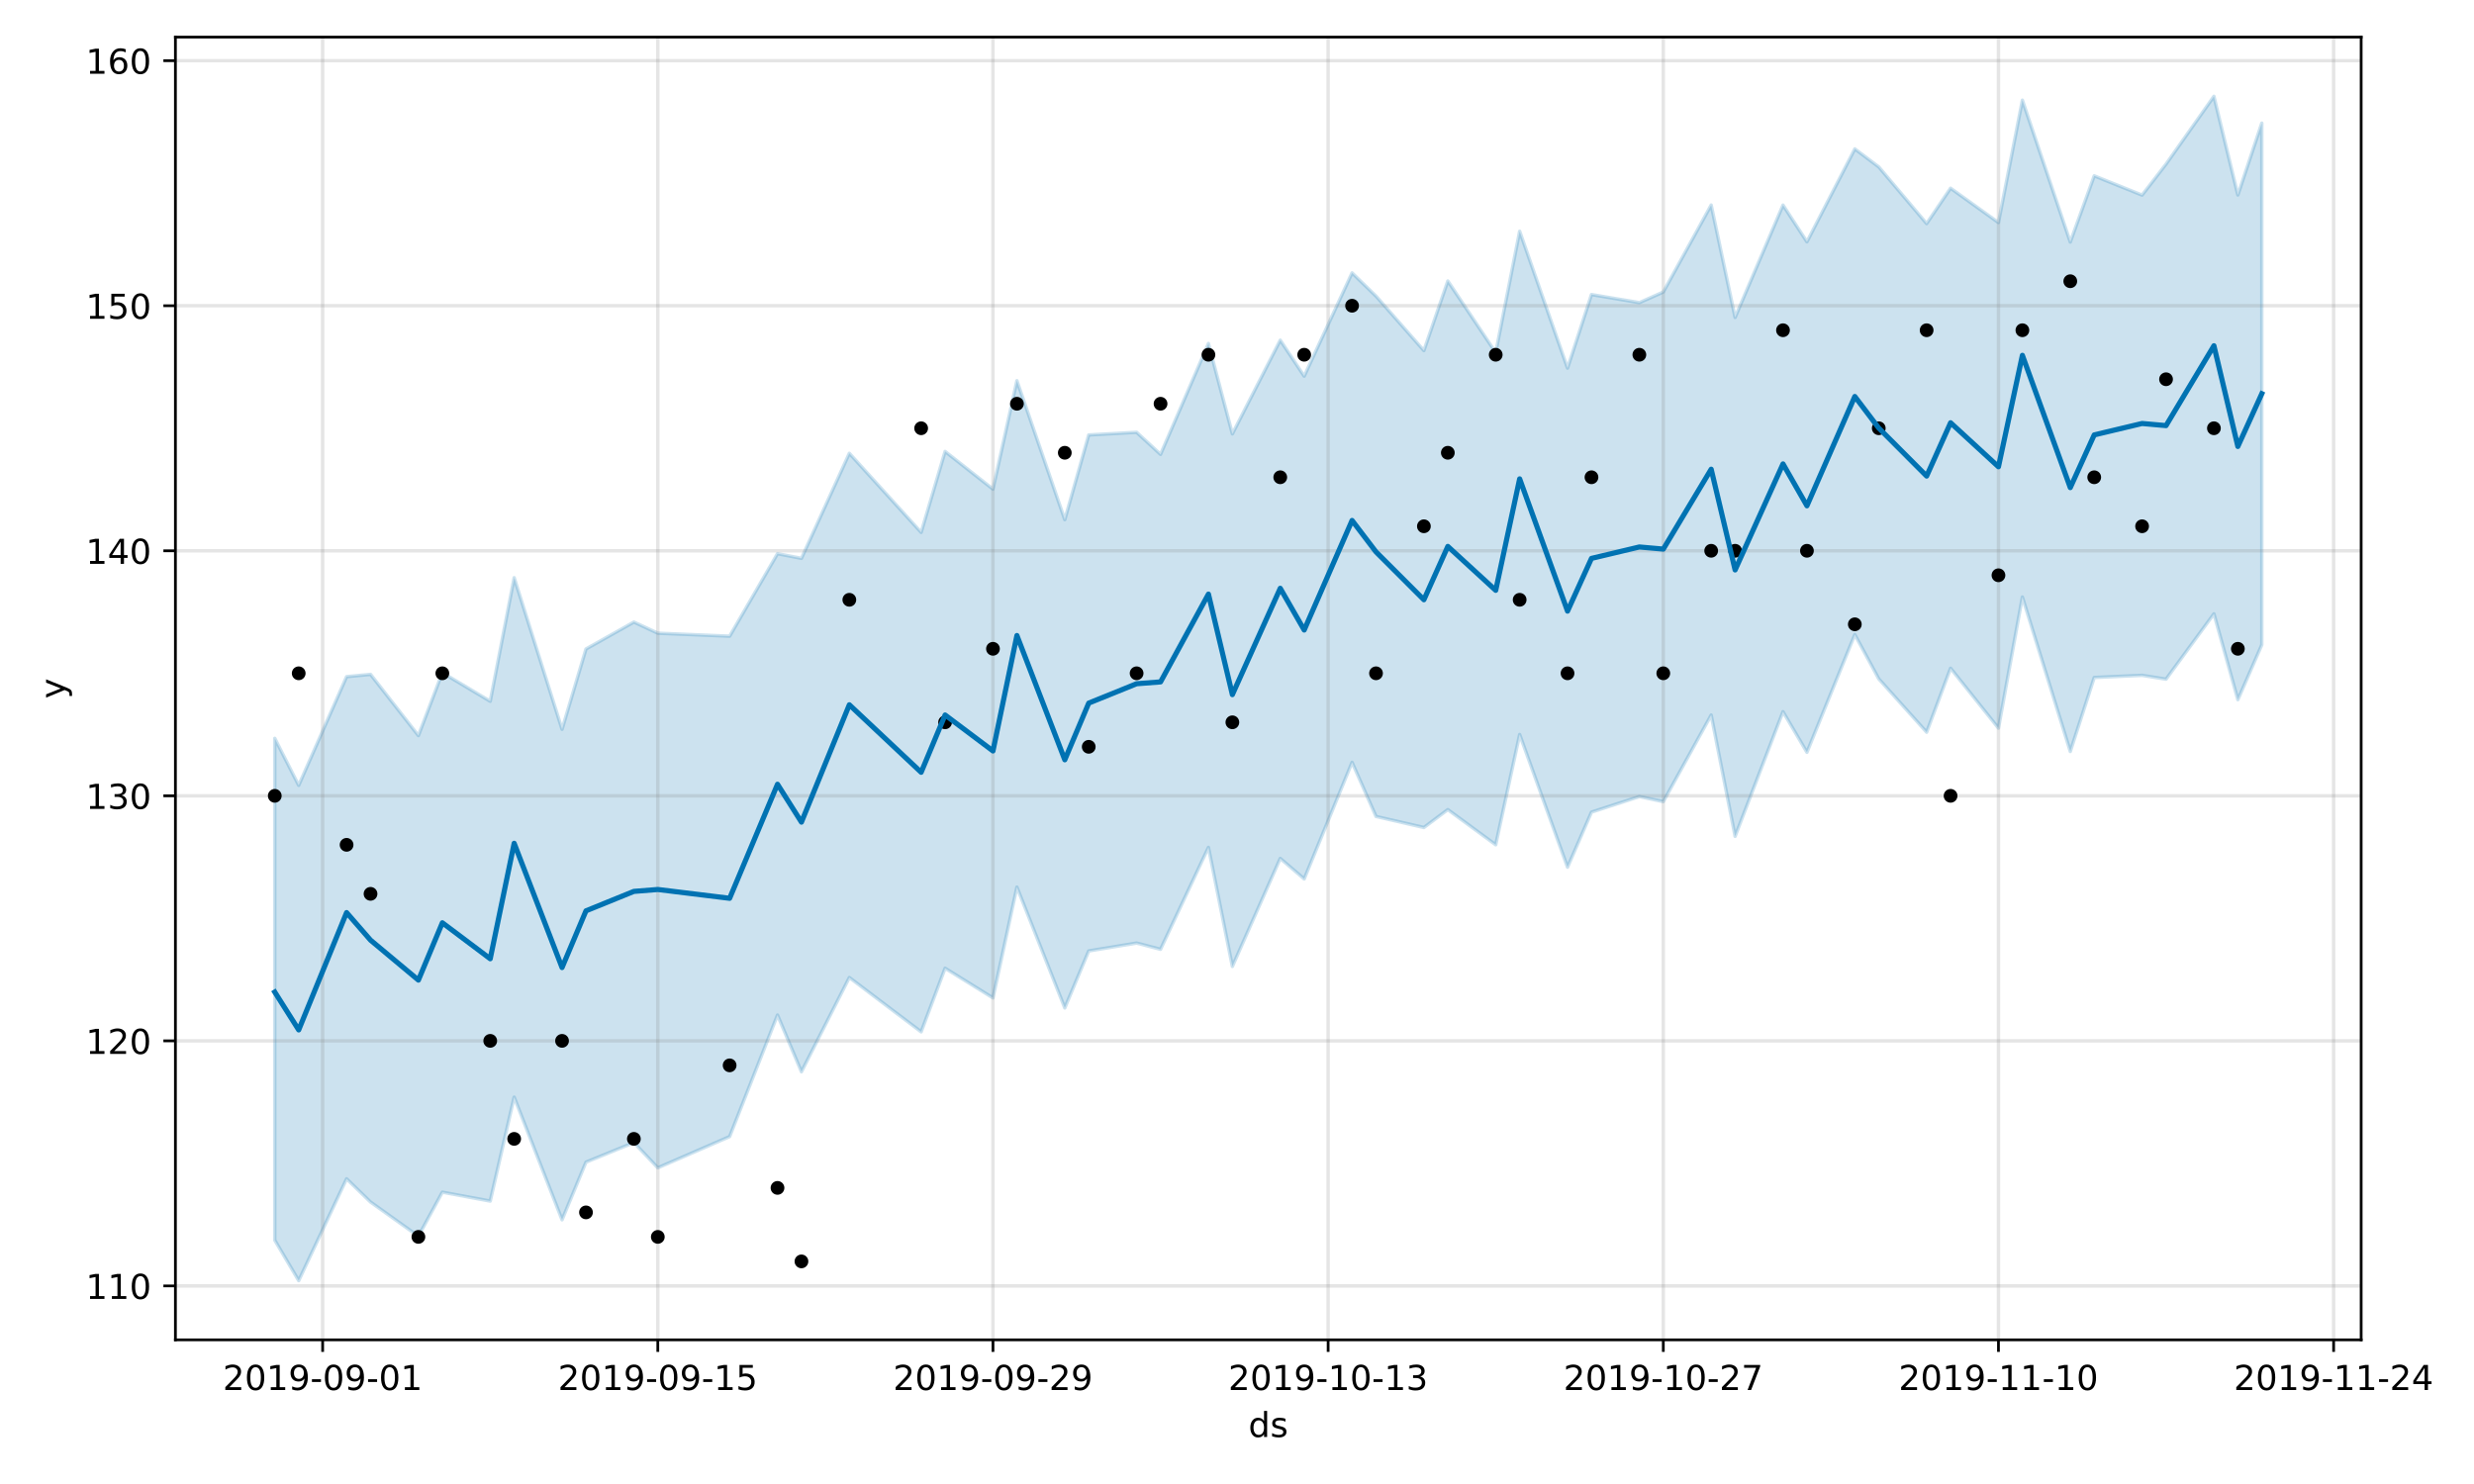 <?xml version="1.0" encoding="utf-8" standalone="no"?>
<!DOCTYPE svg PUBLIC "-//W3C//DTD SVG 1.1//EN"
  "http://www.w3.org/Graphics/SVG/1.1/DTD/svg11.dtd">
<!-- Created with matplotlib (https://matplotlib.org/) -->
<svg height="432pt" version="1.1" viewBox="0 0 720 432" width="720pt" xmlns="http://www.w3.org/2000/svg" xmlns:xlink="http://www.w3.org/1999/xlink">
 <defs>
  <style type="text/css">
*{stroke-linecap:butt;stroke-linejoin:round;}
  </style>
 </defs>
 <g id="figure_1">
  <g id="patch_1">
   <path d="M 0 432 
L 720 432 
L 720 0 
L 0 0 
z
" style="fill:#ffffff;"/>
  </g>
  <g id="axes_1">
   <g id="patch_2">
    <path d="M 51.05 390.04 
L 687.158 390.04 
L 687.158 10.8 
L 51.05 10.8 
z
" style="fill:#ffffff;"/>
   </g>
   <g id="PolyCollection_1">
    <defs>
     <path d="M 79.964 -217.065 
L 79.964 -70.975 
L 86.931 -59.198 
L 100.866 -88.841 
L 107.833 -82.08 
L 121.767 -72.124 
L 128.735 -84.945 
L 142.669 -82.357 
L 149.636 -112.617 
L 163.571 -76.904 
L 170.538 -93.694 
L 184.473 -99.394 
L 191.44 -92.046 
L 212.341 -101.131 
L 226.276 -136.517 
L 233.243 -119.992 
L 247.178 -147.437 
L 268.079 -131.624 
L 275.047 -150.142 
L 288.981 -141.497 
L 295.948 -173.757 
L 309.883 -138.578 
L 316.85 -155.172 
L 330.784 -157.47 
L 337.752 -155.648 
L 351.686 -185.32 
L 358.653 -150.659 
L 372.588 -182.103 
L 379.555 -176.136 
L 393.49 -210.077 
L 400.457 -194.319 
L 414.391 -191.106 
L 421.358 -196.317 
L 435.293 -186.077 
L 442.26 -218.189 
L 456.195 -179.548 
L 463.162 -195.582 
L 477.096 -200.118 
L 484.064 -198.637 
L 497.998 -223.848 
L 504.965 -188.54 
L 518.9 -224.823 
L 525.867 -212.996 
L 539.801 -247.264 
L 546.769 -234.375 
L 560.703 -218.852 
L 567.67 -237.472 
L 581.605 -220.027 
L 588.572 -258.199 
L 602.507 -213.235 
L 609.474 -234.771 
L 623.408 -235.404 
L 630.376 -234.285 
L 644.31 -253.313 
L 651.277 -228.313 
L 658.244 -244.278 
L 658.244 -396.156 
L 658.244 -396.156 
L 651.277 -375.238 
L 644.31 -403.962 
L 630.376 -384.229 
L 623.408 -375.208 
L 609.474 -380.811 
L 602.507 -361.54 
L 588.572 -402.836 
L 581.605 -367.207 
L 567.67 -377.216 
L 560.703 -366.907 
L 546.769 -383.411 
L 539.801 -388.652 
L 525.867 -361.607 
L 518.9 -372.298 
L 504.965 -339.59 
L 497.998 -372.312 
L 484.064 -346.99 
L 477.096 -343.901 
L 463.162 -346.255 
L 456.195 -324.84 
L 442.26 -364.68 
L 435.293 -329.351 
L 421.358 -350.204 
L 414.391 -329.938 
L 400.457 -345.802 
L 393.49 -352.556 
L 379.555 -322.498 
L 372.588 -332.976 
L 358.653 -305.691 
L 351.686 -332.021 
L 337.752 -299.735 
L 330.784 -306.156 
L 316.85 -305.389 
L 309.883 -280.716 
L 295.948 -321.172 
L 288.981 -289.607 
L 275.047 -300.585 
L 268.079 -277.026 
L 247.178 -300.043 
L 233.243 -269.467 
L 226.276 -270.822 
L 212.341 -246.807 
L 191.44 -247.675 
L 184.473 -250.916 
L 170.538 -243.08 
L 163.571 -219.696 
L 149.636 -263.829 
L 142.669 -227.859 
L 128.735 -236.176 
L 121.767 -217.866 
L 107.833 -235.69 
L 100.866 -235.019 
L 86.931 -203.381 
L 79.964 -217.065 
z
" id="m95234a0166" style="stroke:#0072b2;stroke-opacity:0.2;"/>
    </defs>
    <g clip-path="url(#pce9cbf413d)">
     <use style="fill:#0072b2;fill-opacity:0.2;stroke:#0072b2;stroke-opacity:0.2;" x="0" xlink:href="#m95234a0166" y="432"/>
    </g>
   </g>
   <g id="matplotlib.axis_1">
    <g id="xtick_1">
     <g id="line2d_1">
      <path clip-path="url(#pce9cbf413d)" d="M 93.898 390.04 
L 93.898 10.8 
" style="fill:none;stroke:#808080;stroke-linecap:square;stroke-opacity:0.2;"/>
     </g>
     <g id="line2d_2">
      <defs>
       <path d="M 0 0 
L 0 3.5 
" id="mb3ed85ec28" style="stroke:#000000;stroke-width:0.8;"/>
      </defs>
      <g>
       <use style="stroke:#000000;stroke-width:0.8;" x="93.898" xlink:href="#mb3ed85ec28" y="390.04"/>
      </g>
     </g>
     <g id="text_1">
      <!-- 2019-09-01 -->
      <defs>
       <path d="M 19.188 8.297 
L 53.609 8.297 
L 53.609 0 
L 7.328 0 
L 7.328 8.297 
Q 12.938 14.109 22.625 23.891 
Q 32.328 33.688 34.812 36.531 
Q 39.547 41.844 41.422 45.531 
Q 43.312 49.219 43.312 52.781 
Q 43.312 58.594 39.234 62.25 
Q 35.156 65.922 28.609 65.922 
Q 23.969 65.922 18.812 64.312 
Q 13.672 62.703 7.812 59.422 
L 7.812 69.391 
Q 13.766 71.781 18.938 73 
Q 24.125 74.219 28.422 74.219 
Q 39.75 74.219 46.484 68.547 
Q 53.219 62.891 53.219 53.422 
Q 53.219 48.922 51.531 44.891 
Q 49.859 40.875 45.406 35.406 
Q 44.188 33.984 37.641 27.219 
Q 31.109 20.453 19.188 8.297 
z
" id="DejaVuSans-50"/>
       <path d="M 31.781 66.406 
Q 24.172 66.406 20.328 58.906 
Q 16.5 51.422 16.5 36.375 
Q 16.5 21.391 20.328 13.891 
Q 24.172 6.391 31.781 6.391 
Q 39.453 6.391 43.281 13.891 
Q 47.125 21.391 47.125 36.375 
Q 47.125 51.422 43.281 58.906 
Q 39.453 66.406 31.781 66.406 
z
M 31.781 74.219 
Q 44.047 74.219 50.516 64.516 
Q 56.984 54.828 56.984 36.375 
Q 56.984 17.969 50.516 8.266 
Q 44.047 -1.422 31.781 -1.422 
Q 19.531 -1.422 13.062 8.266 
Q 6.594 17.969 6.594 36.375 
Q 6.594 54.828 13.062 64.516 
Q 19.531 74.219 31.781 74.219 
z
" id="DejaVuSans-48"/>
       <path d="M 12.406 8.297 
L 28.516 8.297 
L 28.516 63.922 
L 10.984 60.406 
L 10.984 69.391 
L 28.422 72.906 
L 38.281 72.906 
L 38.281 8.297 
L 54.391 8.297 
L 54.391 0 
L 12.406 0 
z
" id="DejaVuSans-49"/>
       <path d="M 10.984 1.516 
L 10.984 10.5 
Q 14.703 8.734 18.5 7.812 
Q 22.312 6.891 25.984 6.891 
Q 35.75 6.891 40.891 13.453 
Q 46.047 20.016 46.781 33.406 
Q 43.953 29.203 39.594 26.953 
Q 35.25 24.703 29.984 24.703 
Q 19.047 24.703 12.672 31.312 
Q 6.297 37.938 6.297 49.422 
Q 6.297 60.641 12.938 67.422 
Q 19.578 74.219 30.609 74.219 
Q 43.266 74.219 49.922 64.516 
Q 56.594 54.828 56.594 36.375 
Q 56.594 19.141 48.406 8.859 
Q 40.234 -1.422 26.422 -1.422 
Q 22.703 -1.422 18.891 -0.688 
Q 15.094 0.047 10.984 1.516 
z
M 30.609 32.422 
Q 37.25 32.422 41.125 36.953 
Q 45.016 41.5 45.016 49.422 
Q 45.016 57.281 41.125 61.844 
Q 37.25 66.406 30.609 66.406 
Q 23.969 66.406 20.094 61.844 
Q 16.219 57.281 16.219 49.422 
Q 16.219 41.5 20.094 36.953 
Q 23.969 32.422 30.609 32.422 
z
" id="DejaVuSans-57"/>
       <path d="M 4.891 31.391 
L 31.203 31.391 
L 31.203 23.391 
L 4.891 23.391 
z
" id="DejaVuSans-45"/>
      </defs>
      <g transform="translate(64.841 404.638)scale(0.1 -0.1)">
       <use xlink:href="#DejaVuSans-50"/>
       <use x="63.623" xlink:href="#DejaVuSans-48"/>
       <use x="127.246" xlink:href="#DejaVuSans-49"/>
       <use x="190.869" xlink:href="#DejaVuSans-57"/>
       <use x="254.492" xlink:href="#DejaVuSans-45"/>
       <use x="290.576" xlink:href="#DejaVuSans-48"/>
       <use x="354.199" xlink:href="#DejaVuSans-57"/>
       <use x="417.822" xlink:href="#DejaVuSans-45"/>
       <use x="453.906" xlink:href="#DejaVuSans-48"/>
       <use x="517.529" xlink:href="#DejaVuSans-49"/>
      </g>
     </g>
    </g>
    <g id="xtick_2">
     <g id="line2d_3">
      <path clip-path="url(#pce9cbf413d)" d="M 191.44 390.04 
L 191.44 10.8 
" style="fill:none;stroke:#808080;stroke-linecap:square;stroke-opacity:0.2;"/>
     </g>
     <g id="line2d_4">
      <g>
       <use style="stroke:#000000;stroke-width:0.8;" x="191.44" xlink:href="#mb3ed85ec28" y="390.04"/>
      </g>
     </g>
     <g id="text_2">
      <!-- 2019-09-15 -->
      <defs>
       <path d="M 10.797 72.906 
L 49.516 72.906 
L 49.516 64.594 
L 19.828 64.594 
L 19.828 46.734 
Q 21.969 47.469 24.109 47.828 
Q 26.266 48.188 28.422 48.188 
Q 40.625 48.188 47.75 41.5 
Q 54.891 34.812 54.891 23.391 
Q 54.891 11.625 47.562 5.094 
Q 40.234 -1.422 26.906 -1.422 
Q 22.312 -1.422 17.547 -0.641 
Q 12.797 0.141 7.719 1.703 
L 7.719 11.625 
Q 12.109 9.234 16.797 8.062 
Q 21.484 6.891 26.703 6.891 
Q 35.156 6.891 40.078 11.328 
Q 45.016 15.766 45.016 23.391 
Q 45.016 31 40.078 35.438 
Q 35.156 39.891 26.703 39.891 
Q 22.75 39.891 18.812 39.016 
Q 14.891 38.141 10.797 36.281 
z
" id="DejaVuSans-53"/>
      </defs>
      <g transform="translate(162.382 404.638)scale(0.1 -0.1)">
       <use xlink:href="#DejaVuSans-50"/>
       <use x="63.623" xlink:href="#DejaVuSans-48"/>
       <use x="127.246" xlink:href="#DejaVuSans-49"/>
       <use x="190.869" xlink:href="#DejaVuSans-57"/>
       <use x="254.492" xlink:href="#DejaVuSans-45"/>
       <use x="290.576" xlink:href="#DejaVuSans-48"/>
       <use x="354.199" xlink:href="#DejaVuSans-57"/>
       <use x="417.822" xlink:href="#DejaVuSans-45"/>
       <use x="453.906" xlink:href="#DejaVuSans-49"/>
       <use x="517.529" xlink:href="#DejaVuSans-53"/>
      </g>
     </g>
    </g>
    <g id="xtick_3">
     <g id="line2d_5">
      <path clip-path="url(#pce9cbf413d)" d="M 288.981 390.04 
L 288.981 10.8 
" style="fill:none;stroke:#808080;stroke-linecap:square;stroke-opacity:0.2;"/>
     </g>
     <g id="line2d_6">
      <g>
       <use style="stroke:#000000;stroke-width:0.8;" x="288.981" xlink:href="#mb3ed85ec28" y="390.04"/>
      </g>
     </g>
     <g id="text_3">
      <!-- 2019-09-29 -->
      <g transform="translate(259.923 404.638)scale(0.1 -0.1)">
       <use xlink:href="#DejaVuSans-50"/>
       <use x="63.623" xlink:href="#DejaVuSans-48"/>
       <use x="127.246" xlink:href="#DejaVuSans-49"/>
       <use x="190.869" xlink:href="#DejaVuSans-57"/>
       <use x="254.492" xlink:href="#DejaVuSans-45"/>
       <use x="290.576" xlink:href="#DejaVuSans-48"/>
       <use x="354.199" xlink:href="#DejaVuSans-57"/>
       <use x="417.822" xlink:href="#DejaVuSans-45"/>
       <use x="453.906" xlink:href="#DejaVuSans-50"/>
       <use x="517.529" xlink:href="#DejaVuSans-57"/>
      </g>
     </g>
    </g>
    <g id="xtick_4">
     <g id="line2d_7">
      <path clip-path="url(#pce9cbf413d)" d="M 386.522 390.04 
L 386.522 10.8 
" style="fill:none;stroke:#808080;stroke-linecap:square;stroke-opacity:0.2;"/>
     </g>
     <g id="line2d_8">
      <g>
       <use style="stroke:#000000;stroke-width:0.8;" x="386.522" xlink:href="#mb3ed85ec28" y="390.04"/>
      </g>
     </g>
     <g id="text_4">
      <!-- 2019-10-13 -->
      <defs>
       <path d="M 40.578 39.312 
Q 47.656 37.797 51.625 33 
Q 55.609 28.219 55.609 21.188 
Q 55.609 10.406 48.188 4.484 
Q 40.766 -1.422 27.094 -1.422 
Q 22.516 -1.422 17.656 -0.516 
Q 12.797 0.391 7.625 2.203 
L 7.625 11.719 
Q 11.719 9.328 16.594 8.109 
Q 21.484 6.891 26.812 6.891 
Q 36.078 6.891 40.938 10.547 
Q 45.797 14.203 45.797 21.188 
Q 45.797 27.641 41.281 31.266 
Q 36.766 34.906 28.719 34.906 
L 20.219 34.906 
L 20.219 43.016 
L 29.109 43.016 
Q 36.375 43.016 40.234 45.922 
Q 44.094 48.828 44.094 54.297 
Q 44.094 59.906 40.109 62.906 
Q 36.141 65.922 28.719 65.922 
Q 24.656 65.922 20.016 65.031 
Q 15.375 64.156 9.812 62.312 
L 9.812 71.094 
Q 15.438 72.656 20.344 73.438 
Q 25.25 74.219 29.594 74.219 
Q 40.828 74.219 47.359 69.109 
Q 53.906 64.016 53.906 55.328 
Q 53.906 49.266 50.438 45.094 
Q 46.969 40.922 40.578 39.312 
z
" id="DejaVuSans-51"/>
      </defs>
      <g transform="translate(357.465 404.638)scale(0.1 -0.1)">
       <use xlink:href="#DejaVuSans-50"/>
       <use x="63.623" xlink:href="#DejaVuSans-48"/>
       <use x="127.246" xlink:href="#DejaVuSans-49"/>
       <use x="190.869" xlink:href="#DejaVuSans-57"/>
       <use x="254.492" xlink:href="#DejaVuSans-45"/>
       <use x="290.576" xlink:href="#DejaVuSans-49"/>
       <use x="354.199" xlink:href="#DejaVuSans-48"/>
       <use x="417.822" xlink:href="#DejaVuSans-45"/>
       <use x="453.906" xlink:href="#DejaVuSans-49"/>
       <use x="517.529" xlink:href="#DejaVuSans-51"/>
      </g>
     </g>
    </g>
    <g id="xtick_5">
     <g id="line2d_9">
      <path clip-path="url(#pce9cbf413d)" d="M 484.064 390.04 
L 484.064 10.8 
" style="fill:none;stroke:#808080;stroke-linecap:square;stroke-opacity:0.2;"/>
     </g>
     <g id="line2d_10">
      <g>
       <use style="stroke:#000000;stroke-width:0.8;" x="484.064" xlink:href="#mb3ed85ec28" y="390.04"/>
      </g>
     </g>
     <g id="text_5">
      <!-- 2019-10-27 -->
      <defs>
       <path d="M 8.203 72.906 
L 55.078 72.906 
L 55.078 68.703 
L 28.609 0 
L 18.312 0 
L 43.219 64.594 
L 8.203 64.594 
z
" id="DejaVuSans-55"/>
      </defs>
      <g transform="translate(455.006 404.638)scale(0.1 -0.1)">
       <use xlink:href="#DejaVuSans-50"/>
       <use x="63.623" xlink:href="#DejaVuSans-48"/>
       <use x="127.246" xlink:href="#DejaVuSans-49"/>
       <use x="190.869" xlink:href="#DejaVuSans-57"/>
       <use x="254.492" xlink:href="#DejaVuSans-45"/>
       <use x="290.576" xlink:href="#DejaVuSans-49"/>
       <use x="354.199" xlink:href="#DejaVuSans-48"/>
       <use x="417.822" xlink:href="#DejaVuSans-45"/>
       <use x="453.906" xlink:href="#DejaVuSans-50"/>
       <use x="517.529" xlink:href="#DejaVuSans-55"/>
      </g>
     </g>
    </g>
    <g id="xtick_6">
     <g id="line2d_11">
      <path clip-path="url(#pce9cbf413d)" d="M 581.605 390.04 
L 581.605 10.8 
" style="fill:none;stroke:#808080;stroke-linecap:square;stroke-opacity:0.2;"/>
     </g>
     <g id="line2d_12">
      <g>
       <use style="stroke:#000000;stroke-width:0.8;" x="581.605" xlink:href="#mb3ed85ec28" y="390.04"/>
      </g>
     </g>
     <g id="text_6">
      <!-- 2019-11-10 -->
      <g transform="translate(552.547 404.638)scale(0.1 -0.1)">
       <use xlink:href="#DejaVuSans-50"/>
       <use x="63.623" xlink:href="#DejaVuSans-48"/>
       <use x="127.246" xlink:href="#DejaVuSans-49"/>
       <use x="190.869" xlink:href="#DejaVuSans-57"/>
       <use x="254.492" xlink:href="#DejaVuSans-45"/>
       <use x="290.576" xlink:href="#DejaVuSans-49"/>
       <use x="354.199" xlink:href="#DejaVuSans-49"/>
       <use x="417.822" xlink:href="#DejaVuSans-45"/>
       <use x="453.906" xlink:href="#DejaVuSans-49"/>
       <use x="517.529" xlink:href="#DejaVuSans-48"/>
      </g>
     </g>
    </g>
    <g id="xtick_7">
     <g id="line2d_13">
      <path clip-path="url(#pce9cbf413d)" d="M 679.146 390.04 
L 679.146 10.8 
" style="fill:none;stroke:#808080;stroke-linecap:square;stroke-opacity:0.2;"/>
     </g>
     <g id="line2d_14">
      <g>
       <use style="stroke:#000000;stroke-width:0.8;" x="679.146" xlink:href="#mb3ed85ec28" y="390.04"/>
      </g>
     </g>
     <g id="text_7">
      <!-- 2019-11-24 -->
      <defs>
       <path d="M 37.797 64.312 
L 12.891 25.391 
L 37.797 25.391 
z
M 35.203 72.906 
L 47.609 72.906 
L 47.609 25.391 
L 58.016 25.391 
L 58.016 17.188 
L 47.609 17.188 
L 47.609 0 
L 37.797 0 
L 37.797 17.188 
L 4.891 17.188 
L 4.891 26.703 
z
" id="DejaVuSans-52"/>
      </defs>
      <g transform="translate(650.088 404.638)scale(0.1 -0.1)">
       <use xlink:href="#DejaVuSans-50"/>
       <use x="63.623" xlink:href="#DejaVuSans-48"/>
       <use x="127.246" xlink:href="#DejaVuSans-49"/>
       <use x="190.869" xlink:href="#DejaVuSans-57"/>
       <use x="254.492" xlink:href="#DejaVuSans-45"/>
       <use x="290.576" xlink:href="#DejaVuSans-49"/>
       <use x="354.199" xlink:href="#DejaVuSans-49"/>
       <use x="417.822" xlink:href="#DejaVuSans-45"/>
       <use x="453.906" xlink:href="#DejaVuSans-50"/>
       <use x="517.529" xlink:href="#DejaVuSans-52"/>
      </g>
     </g>
    </g>
    <g id="text_8">
     <!-- ds -->
     <defs>
      <path d="M 45.406 46.391 
L 45.406 75.984 
L 54.391 75.984 
L 54.391 0 
L 45.406 0 
L 45.406 8.203 
Q 42.578 3.328 38.25 0.953 
Q 33.938 -1.422 27.875 -1.422 
Q 17.969 -1.422 11.734 6.484 
Q 5.516 14.406 5.516 27.297 
Q 5.516 40.188 11.734 48.094 
Q 17.969 56 27.875 56 
Q 33.938 56 38.25 53.625 
Q 42.578 51.266 45.406 46.391 
z
M 14.797 27.297 
Q 14.797 17.391 18.875 11.75 
Q 22.953 6.109 30.078 6.109 
Q 37.203 6.109 41.297 11.75 
Q 45.406 17.391 45.406 27.297 
Q 45.406 37.203 41.297 42.844 
Q 37.203 48.484 30.078 48.484 
Q 22.953 48.484 18.875 42.844 
Q 14.797 37.203 14.797 27.297 
z
" id="DejaVuSans-100"/>
      <path d="M 44.281 53.078 
L 44.281 44.578 
Q 40.484 46.531 36.375 47.5 
Q 32.281 48.484 27.875 48.484 
Q 21.188 48.484 17.844 46.438 
Q 14.5 44.391 14.5 40.281 
Q 14.5 37.156 16.891 35.375 
Q 19.281 33.594 26.516 31.984 
L 29.594 31.297 
Q 39.156 29.25 43.188 25.516 
Q 47.219 21.781 47.219 15.094 
Q 47.219 7.469 41.188 3.016 
Q 35.156 -1.422 24.609 -1.422 
Q 20.219 -1.422 15.453 -0.562 
Q 10.688 0.297 5.422 2 
L 5.422 11.281 
Q 10.406 8.688 15.234 7.391 
Q 20.062 6.109 24.812 6.109 
Q 31.156 6.109 34.562 8.281 
Q 37.984 10.453 37.984 14.406 
Q 37.984 18.062 35.516 20.016 
Q 33.062 21.969 24.703 23.781 
L 21.578 24.516 
Q 13.234 26.266 9.516 29.906 
Q 5.812 33.547 5.812 39.891 
Q 5.812 47.609 11.281 51.797 
Q 16.75 56 26.812 56 
Q 31.781 56 36.172 55.266 
Q 40.578 54.547 44.281 53.078 
z
" id="DejaVuSans-115"/>
     </defs>
     <g transform="translate(363.325 418.317)scale(0.1 -0.1)">
      <use xlink:href="#DejaVuSans-100"/>
      <use x="63.477" xlink:href="#DejaVuSans-115"/>
     </g>
    </g>
   </g>
   <g id="matplotlib.axis_2">
    <g id="ytick_1">
     <g id="line2d_15">
      <path clip-path="url(#pce9cbf413d)" d="M 51.05 374.333 
L 687.158 374.333 
" style="fill:none;stroke:#808080;stroke-linecap:square;stroke-opacity:0.2;"/>
     </g>
     <g id="line2d_16">
      <defs>
       <path d="M 0 0 
L -3.5 0 
" id="md4086346cb" style="stroke:#000000;stroke-width:0.8;"/>
      </defs>
      <g>
       <use style="stroke:#000000;stroke-width:0.8;" x="51.05" xlink:href="#md4086346cb" y="374.333"/>
      </g>
     </g>
     <g id="text_9">
      <!-- 110 -->
      <g transform="translate(24.962 378.132)scale(0.1 -0.1)">
       <use xlink:href="#DejaVuSans-49"/>
       <use x="63.623" xlink:href="#DejaVuSans-49"/>
       <use x="127.246" xlink:href="#DejaVuSans-48"/>
      </g>
     </g>
    </g>
    <g id="ytick_2">
     <g id="line2d_17">
      <path clip-path="url(#pce9cbf413d)" d="M 51.05 303 
L 687.158 303 
" style="fill:none;stroke:#808080;stroke-linecap:square;stroke-opacity:0.2;"/>
     </g>
     <g id="line2d_18">
      <g>
       <use style="stroke:#000000;stroke-width:0.8;" x="51.05" xlink:href="#md4086346cb" y="303"/>
      </g>
     </g>
     <g id="text_10">
      <!-- 120 -->
      <g transform="translate(24.962 306.799)scale(0.1 -0.1)">
       <use xlink:href="#DejaVuSans-49"/>
       <use x="63.623" xlink:href="#DejaVuSans-50"/>
       <use x="127.246" xlink:href="#DejaVuSans-48"/>
      </g>
     </g>
    </g>
    <g id="ytick_3">
     <g id="line2d_19">
      <path clip-path="url(#pce9cbf413d)" d="M 51.05 231.667 
L 687.158 231.667 
" style="fill:none;stroke:#808080;stroke-linecap:square;stroke-opacity:0.2;"/>
     </g>
     <g id="line2d_20">
      <g>
       <use style="stroke:#000000;stroke-width:0.8;" x="51.05" xlink:href="#md4086346cb" y="231.667"/>
      </g>
     </g>
     <g id="text_11">
      <!-- 130 -->
      <g transform="translate(24.962 235.466)scale(0.1 -0.1)">
       <use xlink:href="#DejaVuSans-49"/>
       <use x="63.623" xlink:href="#DejaVuSans-51"/>
       <use x="127.246" xlink:href="#DejaVuSans-48"/>
      </g>
     </g>
    </g>
    <g id="ytick_4">
     <g id="line2d_21">
      <path clip-path="url(#pce9cbf413d)" d="M 51.05 160.334 
L 687.158 160.334 
" style="fill:none;stroke:#808080;stroke-linecap:square;stroke-opacity:0.2;"/>
     </g>
     <g id="line2d_22">
      <g>
       <use style="stroke:#000000;stroke-width:0.8;" x="51.05" xlink:href="#md4086346cb" y="160.334"/>
      </g>
     </g>
     <g id="text_12">
      <!-- 140 -->
      <g transform="translate(24.962 164.133)scale(0.1 -0.1)">
       <use xlink:href="#DejaVuSans-49"/>
       <use x="63.623" xlink:href="#DejaVuSans-52"/>
       <use x="127.246" xlink:href="#DejaVuSans-48"/>
      </g>
     </g>
    </g>
    <g id="ytick_5">
     <g id="line2d_23">
      <path clip-path="url(#pce9cbf413d)" d="M 51.05 89.001 
L 687.158 89.001 
" style="fill:none;stroke:#808080;stroke-linecap:square;stroke-opacity:0.2;"/>
     </g>
     <g id="line2d_24">
      <g>
       <use style="stroke:#000000;stroke-width:0.8;" x="51.05" xlink:href="#md4086346cb" y="89.001"/>
      </g>
     </g>
     <g id="text_13">
      <!-- 150 -->
      <g transform="translate(24.962 92.8)scale(0.1 -0.1)">
       <use xlink:href="#DejaVuSans-49"/>
       <use x="63.623" xlink:href="#DejaVuSans-53"/>
       <use x="127.246" xlink:href="#DejaVuSans-48"/>
      </g>
     </g>
    </g>
    <g id="ytick_6">
     <g id="line2d_25">
      <path clip-path="url(#pce9cbf413d)" d="M 51.05 17.668 
L 687.158 17.668 
" style="fill:none;stroke:#808080;stroke-linecap:square;stroke-opacity:0.2;"/>
     </g>
     <g id="line2d_26">
      <g>
       <use style="stroke:#000000;stroke-width:0.8;" x="51.05" xlink:href="#md4086346cb" y="17.668"/>
      </g>
     </g>
     <g id="text_14">
      <!-- 160 -->
      <defs>
       <path d="M 33.016 40.375 
Q 26.375 40.375 22.484 35.828 
Q 18.609 31.297 18.609 23.391 
Q 18.609 15.531 22.484 10.953 
Q 26.375 6.391 33.016 6.391 
Q 39.656 6.391 43.531 10.953 
Q 47.406 15.531 47.406 23.391 
Q 47.406 31.297 43.531 35.828 
Q 39.656 40.375 33.016 40.375 
z
M 52.594 71.297 
L 52.594 62.312 
Q 48.875 64.062 45.094 64.984 
Q 41.312 65.922 37.594 65.922 
Q 27.828 65.922 22.672 59.328 
Q 17.531 52.734 16.797 39.406 
Q 19.672 43.656 24.016 45.922 
Q 28.375 48.188 33.594 48.188 
Q 44.578 48.188 50.953 41.516 
Q 57.328 34.859 57.328 23.391 
Q 57.328 12.156 50.688 5.359 
Q 44.047 -1.422 33.016 -1.422 
Q 20.359 -1.422 13.672 8.266 
Q 6.984 17.969 6.984 36.375 
Q 6.984 53.656 15.188 63.938 
Q 23.391 74.219 37.203 74.219 
Q 40.922 74.219 44.703 73.484 
Q 48.484 72.75 52.594 71.297 
z
" id="DejaVuSans-54"/>
      </defs>
      <g transform="translate(24.962 21.467)scale(0.1 -0.1)">
       <use xlink:href="#DejaVuSans-49"/>
       <use x="63.623" xlink:href="#DejaVuSans-54"/>
       <use x="127.246" xlink:href="#DejaVuSans-48"/>
      </g>
     </g>
    </g>
    <g id="text_15">
     <!-- y -->
     <defs>
      <path d="M 32.172 -5.078 
Q 28.375 -14.844 24.75 -17.812 
Q 21.141 -20.797 15.094 -20.797 
L 7.906 -20.797 
L 7.906 -13.281 
L 13.188 -13.281 
Q 16.891 -13.281 18.938 -11.516 
Q 21 -9.766 23.484 -3.219 
L 25.094 0.875 
L 2.984 54.688 
L 12.5 54.688 
L 29.594 11.922 
L 46.688 54.688 
L 56.203 54.688 
z
" id="DejaVuSans-121"/>
     </defs>
     <g transform="translate(18.883 203.379)rotate(-90)scale(0.1 -0.1)">
      <use xlink:href="#DejaVuSans-121"/>
     </g>
    </g>
   </g>
   <g id="line2d_27">
    <defs>
     <path d="M 0 1.5 
C 0.398 1.5 0.779 1.342 1.061 1.061 
C 1.342 0.779 1.5 0.398 1.5 0 
C 1.5 -0.398 1.342 -0.779 1.061 -1.061 
C 0.779 -1.342 0.398 -1.5 0 -1.5 
C -0.398 -1.5 -0.779 -1.342 -1.061 -1.061 
C -1.342 -0.779 -1.5 -0.398 -1.5 0 
C -1.5 0.398 -1.342 0.779 -1.061 1.061 
C -0.779 1.342 -0.398 1.5 0 1.5 
z
" id="me92501e47c" style="stroke:#000000;"/>
    </defs>
    <g clip-path="url(#pce9cbf413d)">
     <use style="stroke:#000000;" x="79.964" xlink:href="#me92501e47c" y="231.667"/>
     <use style="stroke:#000000;" x="86.931" xlink:href="#me92501e47c" y="196"/>
     <use style="stroke:#000000;" x="100.866" xlink:href="#me92501e47c" y="245.933"/>
     <use style="stroke:#000000;" x="107.833" xlink:href="#me92501e47c" y="260.2"/>
     <use style="stroke:#000000;" x="121.767" xlink:href="#me92501e47c" y="360.066"/>
     <use style="stroke:#000000;" x="128.735" xlink:href="#me92501e47c" y="196"/>
     <use style="stroke:#000000;" x="142.669" xlink:href="#me92501e47c" y="303"/>
     <use style="stroke:#000000;" x="149.636" xlink:href="#me92501e47c" y="331.533"/>
     <use style="stroke:#000000;" x="163.571" xlink:href="#me92501e47c" y="303"/>
     <use style="stroke:#000000;" x="170.538" xlink:href="#me92501e47c" y="352.933"/>
     <use style="stroke:#000000;" x="184.473" xlink:href="#me92501e47c" y="331.533"/>
     <use style="stroke:#000000;" x="191.44" xlink:href="#me92501e47c" y="360.066"/>
     <use style="stroke:#000000;" x="212.341" xlink:href="#me92501e47c" y="310.133"/>
     <use style="stroke:#000000;" x="226.276" xlink:href="#me92501e47c" y="345.8"/>
     <use style="stroke:#000000;" x="233.243" xlink:href="#me92501e47c" y="367.199"/>
     <use style="stroke:#000000;" x="247.178" xlink:href="#me92501e47c" y="174.6"/>
     <use style="stroke:#000000;" x="268.079" xlink:href="#me92501e47c" y="124.667"/>
     <use style="stroke:#000000;" x="275.047" xlink:href="#me92501e47c" y="210.267"/>
     <use style="stroke:#000000;" x="288.981" xlink:href="#me92501e47c" y="188.867"/>
     <use style="stroke:#000000;" x="295.948" xlink:href="#me92501e47c" y="117.534"/>
     <use style="stroke:#000000;" x="309.883" xlink:href="#me92501e47c" y="131.801"/>
     <use style="stroke:#000000;" x="316.85" xlink:href="#me92501e47c" y="217.4"/>
     <use style="stroke:#000000;" x="330.784" xlink:href="#me92501e47c" y="196"/>
     <use style="stroke:#000000;" x="337.752" xlink:href="#me92501e47c" y="117.534"/>
     <use style="stroke:#000000;" x="351.686" xlink:href="#me92501e47c" y="103.267"/>
     <use style="stroke:#000000;" x="358.653" xlink:href="#me92501e47c" y="210.267"/>
     <use style="stroke:#000000;" x="372.588" xlink:href="#me92501e47c" y="138.934"/>
     <use style="stroke:#000000;" x="379.555" xlink:href="#me92501e47c" y="103.267"/>
     <use style="stroke:#000000;" x="393.49" xlink:href="#me92501e47c" y="89.001"/>
     <use style="stroke:#000000;" x="400.457" xlink:href="#me92501e47c" y="196"/>
     <use style="stroke:#000000;" x="414.391" xlink:href="#me92501e47c" y="153.2"/>
     <use style="stroke:#000000;" x="421.358" xlink:href="#me92501e47c" y="131.801"/>
     <use style="stroke:#000000;" x="435.293" xlink:href="#me92501e47c" y="103.267"/>
     <use style="stroke:#000000;" x="442.26" xlink:href="#me92501e47c" y="174.6"/>
     <use style="stroke:#000000;" x="456.195" xlink:href="#me92501e47c" y="196"/>
     <use style="stroke:#000000;" x="463.162" xlink:href="#me92501e47c" y="138.934"/>
     <use style="stroke:#000000;" x="477.096" xlink:href="#me92501e47c" y="103.267"/>
     <use style="stroke:#000000;" x="484.064" xlink:href="#me92501e47c" y="196"/>
     <use style="stroke:#000000;" x="497.998" xlink:href="#me92501e47c" y="160.334"/>
     <use style="stroke:#000000;" x="504.965" xlink:href="#me92501e47c" y="160.334"/>
     <use style="stroke:#000000;" x="518.9" xlink:href="#me92501e47c" y="96.134"/>
     <use style="stroke:#000000;" x="525.867" xlink:href="#me92501e47c" y="160.334"/>
     <use style="stroke:#000000;" x="539.801" xlink:href="#me92501e47c" y="181.734"/>
     <use style="stroke:#000000;" x="546.769" xlink:href="#me92501e47c" y="124.667"/>
     <use style="stroke:#000000;" x="560.703" xlink:href="#me92501e47c" y="96.134"/>
     <use style="stroke:#000000;" x="567.67" xlink:href="#me92501e47c" y="231.667"/>
     <use style="stroke:#000000;" x="581.605" xlink:href="#me92501e47c" y="167.467"/>
     <use style="stroke:#000000;" x="588.572" xlink:href="#me92501e47c" y="96.134"/>
     <use style="stroke:#000000;" x="602.507" xlink:href="#me92501e47c" y="81.868"/>
     <use style="stroke:#000000;" x="609.474" xlink:href="#me92501e47c" y="138.934"/>
     <use style="stroke:#000000;" x="623.408" xlink:href="#me92501e47c" y="153.2"/>
     <use style="stroke:#000000;" x="630.376" xlink:href="#me92501e47c" y="110.401"/>
     <use style="stroke:#000000;" x="644.31" xlink:href="#me92501e47c" y="124.667"/>
     <use style="stroke:#000000;" x="651.277" xlink:href="#me92501e47c" y="188.867"/>
    </g>
   </g>
   <g id="line2d_28">
    <path clip-path="url(#pce9cbf413d)" d="M 79.964 288.791 
L 86.931 299.815 
L 100.866 265.656 
L 107.833 273.677 
L 121.767 285.311 
L 128.735 268.627 
L 142.669 279.099 
L 149.636 245.492 
L 163.571 281.662 
L 170.538 265.147 
L 184.473 259.487 
L 191.44 258.935 
L 212.341 261.498 
L 226.276 228.299 
L 233.243 239.323 
L 247.178 205.164 
L 268.079 224.819 
L 275.047 208.135 
L 288.981 218.607 
L 295.948 185.003 
L 309.883 221.179 
L 316.85 204.676 
L 330.784 199.039 
L 337.752 198.503 
L 351.686 172.948 
L 358.653 202.208 
L 372.588 171.254 
L 379.555 183.4 
L 393.49 151.506 
L 400.457 160.66 
L 414.391 174.588 
L 421.358 159.061 
L 435.293 171.848 
L 442.26 139.403 
L 456.195 177.898 
L 463.162 162.55 
L 477.096 159.226 
L 484.064 159.842 
L 497.998 136.593 
L 504.965 165.91 
L 518.9 135.05 
L 525.867 147.242 
L 539.801 115.421 
L 546.769 124.611 
L 560.703 138.583 
L 567.67 123.068 
L 581.605 135.877 
L 588.572 103.439 
L 602.507 141.947 
L 609.474 126.601 
L 623.408 123.279 
L 630.376 123.895 
L 644.31 100.647 
L 651.277 129.965 
L 658.244 114.62 
" style="fill:none;stroke:#0072b2;stroke-linecap:square;stroke-width:1.5;"/>
   </g>
   <g id="patch_3">
    <path d="M 51.05 390.04 
L 51.05 10.8 
" style="fill:none;stroke:#000000;stroke-linecap:square;stroke-linejoin:miter;stroke-width:0.8;"/>
   </g>
   <g id="patch_4">
    <path d="M 687.158 390.04 
L 687.158 10.8 
" style="fill:none;stroke:#000000;stroke-linecap:square;stroke-linejoin:miter;stroke-width:0.8;"/>
   </g>
   <g id="patch_5">
    <path d="M 51.05 390.04 
L 687.158 390.04 
" style="fill:none;stroke:#000000;stroke-linecap:square;stroke-linejoin:miter;stroke-width:0.8;"/>
   </g>
   <g id="patch_6">
    <path d="M 51.05 10.8 
L 687.158 10.8 
" style="fill:none;stroke:#000000;stroke-linecap:square;stroke-linejoin:miter;stroke-width:0.8;"/>
   </g>
  </g>
 </g>
 <defs>
  <clipPath id="pce9cbf413d">
   <rect height="379.24" width="636.108" x="51.05" y="10.8"/>
  </clipPath>
 </defs>
</svg>
